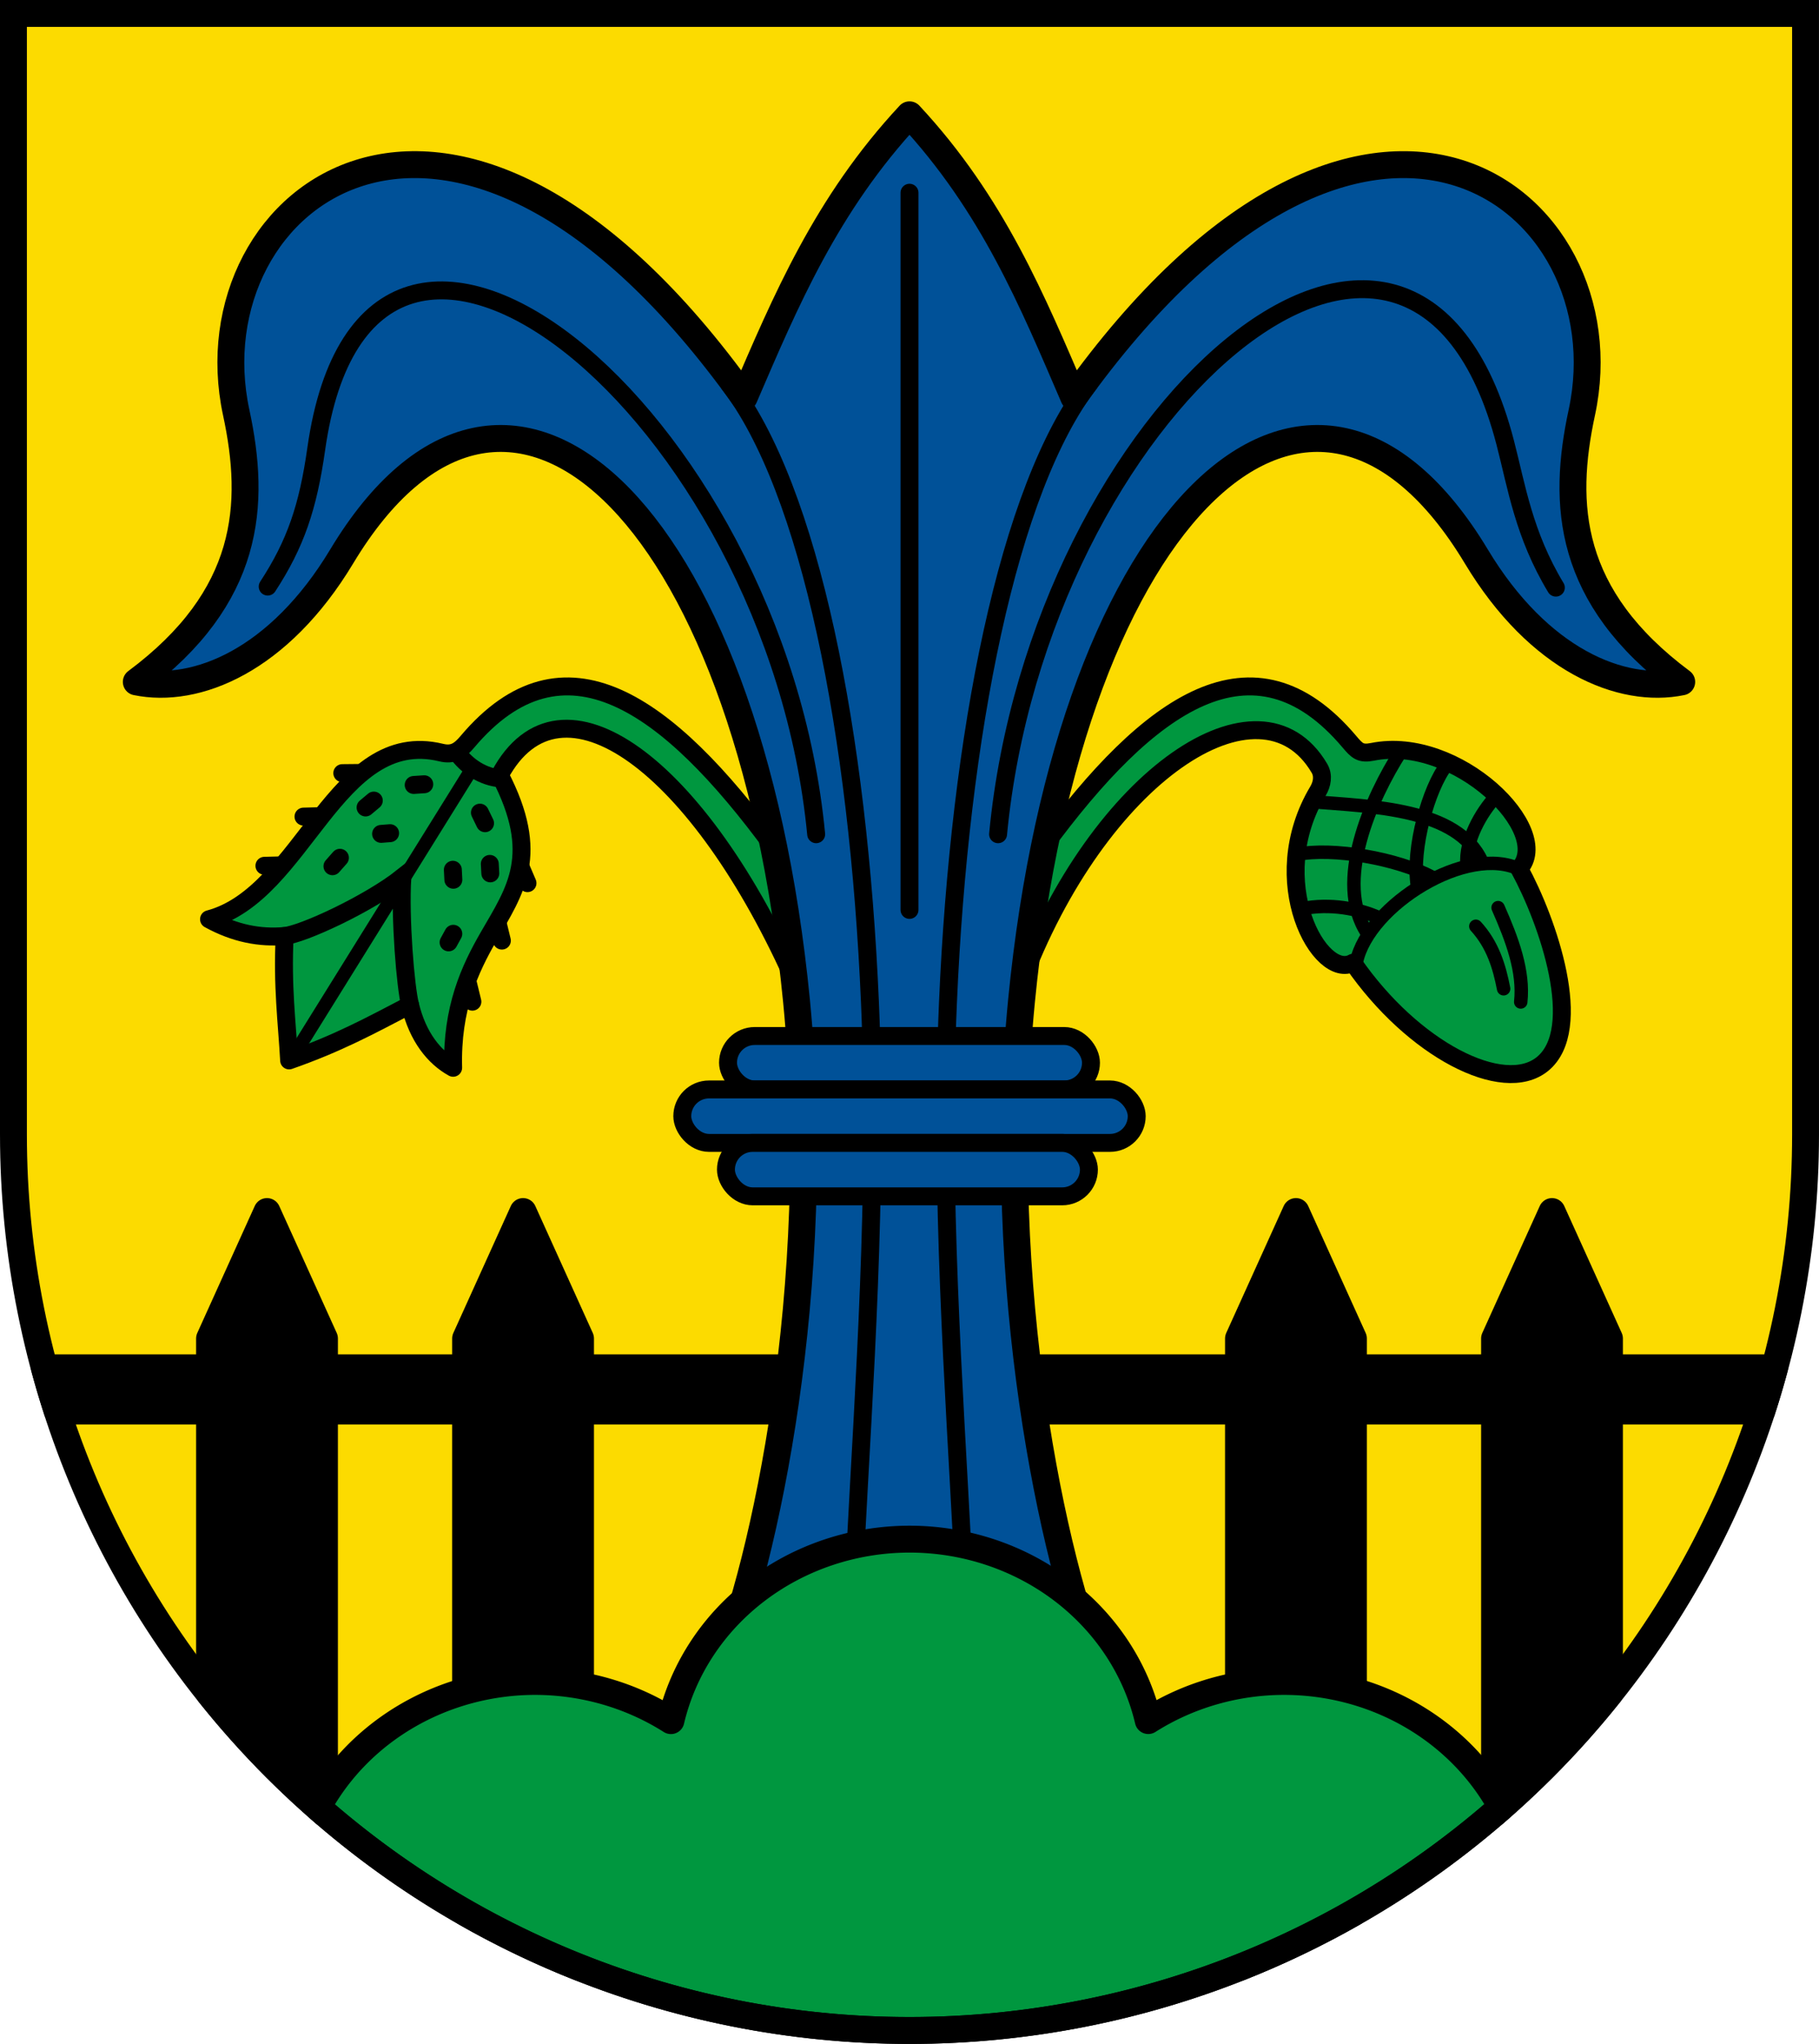 <?xml version="1.0" encoding="UTF-8"?>
<svg width="203mm" height="228mm" version="1.1" viewBox="0 0 203 228" xmlns="http://www.w3.org/2000/svg">
 <title>Wappen von Alfdorf</title>
 <g transform="translate(-3.583 -34.5)">
  <path d="m5.083 36 3.17e-4 125.069c6.72e-5 26.503 10.536 51.921 29.289 70.662 18.753 18.741 44.189 29.269 70.71 29.269 26.522 7e-5 51.957-10.528 70.711-29.269s29.29-44.158 29.289-70.662l-8e-4 -125.069z" fill="#fcdb00"/>
  <g stroke="#000" stroke-linejoin="round">
   <path d="m33.38 169.648-6.413 14.165v3.266h-18.431c0.437 1.621 0.914 3.229 1.432 4.824h17v31.545c2.304 2.881 4.77 5.65 7.405 8.283 1.75 1.749 3.559 3.427 5.421 5.031v-44.859h15.749v55.968c4.128 2.352 8.414 4.403 12.826 6.143v-62.111h73.428v62.112c4.412-1.74 8.699-3.791 12.827-6.143v-55.969h15.749v44.859c1.862-1.604 3.671-3.282 5.421-5.031 2.635-2.633 5.101-5.402 7.405-8.283v-31.545h17c0.518-1.595 0.994-3.203 1.431-4.824h-18.431v-3.266l-6.413-14.165-6.413 14.165v3.266h-15.749v-3.266l-6.414-14.165-6.413 14.165v3.266h-73.428v-3.266l-6.413-14.165-6.413 14.165v3.266h-15.749v-3.266z" stroke-linecap="round" stroke-miterlimit="8" stroke-width="3"/>
   <g>
    <path d="m89.914 128.979c-11.825-16.112-23.466-24.401-34.156-11.75-0.867 1.026-1.595 1.548-2.934 1.223-11.806-2.871-15.357 15.79-25.915 18.589 2.919 1.6 5.677 2.11 8.442 1.871-0.277 5.639 0.257 9.547 0.498 13.879 5.481-1.918 9.009-3.85 13.498-6.188 0.849 3.58 2.716 5.86 4.807 7.009-0.178-6.644 1.859-11.005 3.968-14.658 2.964-5.135 5.871-9.095 1.239-17.998 6.769-12.584 22.279-1.212 33.166 23.557z" fill="#00973f" stroke-width="2"/>
    <path d="m120.01 128.979c11.825-16.112 23.467-24.401 34.156-11.75 0.867 1.026 1.242 1.407 2.594 1.137 9.438-1.889 20.271 8.852 16.374 13.04 3.209 5.877 7.367 17.914 2.575 21.794-4.368 3.536-14.446-1.625-21.13-11.306-3.632 2.061-9.932-9.058-3.905-19.158 0.447-0.75 0.643-1.709 0.155-2.538-6.595-11.187-24.667 0.69-33.431 24.316z" fill="#00973f" stroke-width="2"/>
    <path d="m105.082 47.306c-9.301 9.982-13.849 20.842-18.443 31.508-32.401-45.28-61.893-22.425-56.696 1.701 2.215 10.281 1.597 20.564-11.15 30.049 6.718 1.385 15.946-2.401 22.919-13.985 18.276-30.365 45.331-5.896 50.761 49.575 3.104 31.71-3.541 62.673-8.593 74.807h42.296c-5.052-12.134-11.697-43.097-8.593-74.807 5.43-55.471 32.485-79.94 50.761-49.575 6.972 11.584 16.201 15.37 22.919 13.985-12.747-9.485-13.365-19.768-11.15-30.049 5.197-24.125-24.295-46.981-56.696-1.701-4.595-10.666-9.031-21.525-18.332-31.508z" fill="#005198" stroke-width="3"/>
   </g>
   <path d="m105.082 206.192a27.309 25.891 0 0 0-26.624 20.245 27.309 25.891 0 0 0-15.18-4.37 27.309 25.891 0 0 0-24.234 14.033c18.198 15.996 41.657 24.9 66.038 24.9 24.394 7e-5 47.864-8.913 66.066-24.924a27.309 25.891 0 0 0-24.262-14.009 27.309 25.891 0 0 0-15.157 4.364 27.309 25.891 0 0 0-26.648-20.239z" fill="#00973f" stroke-linecap="round" stroke-miterlimit="8" stroke-width="3"/>
  </g>
  <g fill="none" stroke="#000" stroke-width="2">
   <path d="m99.06 207.232c0.924-17.865 2.523-39.76 1.61-60.9-1.286-29.77-6.603-57.304-15.832-69.15"/>
   <path d="m110.985 207.232c-0.924-17.865-2.523-39.76-1.61-60.9 1.286-29.77 6.66-57.362 15.889-69.207"/>
   <g stroke-linecap="round">
    <path d="m105.083 136v-80"/>
    <path d="m114.967 127.559c4.502-47.066 46.192-83.724 56.598-43.683 1.268 4.878 2.067 10.239 5.651 16.174"/>
    <path d="m94.667 127.559c-4.502-47.066-49.979-83.951-55.79-42.99-0.921 6.495-2.298 10.585-5.42 15.365"/>
   </g>
  </g>
  <g fill="#005198" stroke="#000" stroke-linecap="round" stroke-linejoin="round" stroke-miterlimit="8" stroke-width="2">
   <rect x="84.83" y="150.067" width="40.506" height="5.962" rx="2.981" ry="2.981"/>
   <rect x="79.726" y="156.029" width="50.714" height="5.962" rx="2.981" ry="2.981"/>
   <rect x="84.599" y="161.991" width="40.506" height="5.962" rx="2.981" ry="2.981"/>
  </g>
  <g fill="none" stroke="#000">
   <g stroke-linecap="round">
    <path d="m59.464 121.333c-1.951-0.154-3.784-1.323-4.908-2.938" stroke-width="2"/>
    <path d="m49.356 146.653c-0.527-2.068-1.153-9.757-0.874-14.297-3.713 2.934-11.15 6.406-13.233 6.569" stroke-width="2"/>
    <path d="m36.365 152.227 19.951-32.071" stroke-width="1.5"/>
    <g stroke-width="2">
     <path d="m43.877 120.722-2.094 0.021"/>
     <path d="m39.373 125.544-1.921 0.049"/>
     <path d="m35.013 131.03-1.921 0.049"/>
     <path d="m55.815 144.237 0.487 2.001"/>
     <path d="m59.106 137.424 0.487 2.001"/>
     <path d="m61.705 131.274 0.746 1.741"/>
     <path d="m49.751 122.063 1.18-0.078"/>
     <path d="m46.113 127.52 1.006-0.078"/>
     <path d="m40.685 131.129 0.833-0.944"/>
     <path d="m44.381 124.575 0.92-0.771"/>
     <path d="m54.177 132.636-0.056-1.115"/>
     <path d="m58.301 131.925-0.056-1.057"/>
     <path d="m57.715 126.331-0.573-1.18"/>
     <path d="m53.646 139.622 0.525-0.958"/>
    </g>
    <g stroke-width="1.5">
     <path d="m154.964 141.783c1.338-6.29 12.406-13.245 18.31-10.265"/>
     <path d="m170.77 135.748c1.566 3.548 2.894 7.082 2.527 10.522"/>
     <path d="m149.939 123.928c6.758 0.544 16.297 0.731 19.003 6.655"/>
     <path d="m148.308 129.819c3.982-0.838 11.306 0.481 15.089 2.534"/>
     <path d="m148.88 135.875c3.11-0.651 6.365-2e-3 8.553 0.982"/>
     <path d="m156.16 138.578c-3.755-5.67 0.429-15.077 3.758-20.255"/>
     <path d="m161.762 133.323c-0.664-4.175 1.289-10.979 3.238-13.441"/>
     <path d="m167.305 130.955c-0.249-2.671 1.596-5.862 3.18-7.551"/>
     <path d="m168.287 137.827c1.884 2.061 2.616 4.477 3.099 6.97"/>
    </g>
   </g>
   <path d="m5.083 36 3.17e-4 125.069c6.72e-5 26.503 10.536 51.921 29.289 70.662 18.753 18.741 44.189 29.269 70.71 29.269 26.522 7e-5 51.957-10.528 70.711-29.269s29.29-44.158 29.289-70.662l-8e-4 -125.069z" stroke-linecap="square" stroke-miterlimit="8" stroke-width="3"/>
  </g>
 </g>
</svg>
